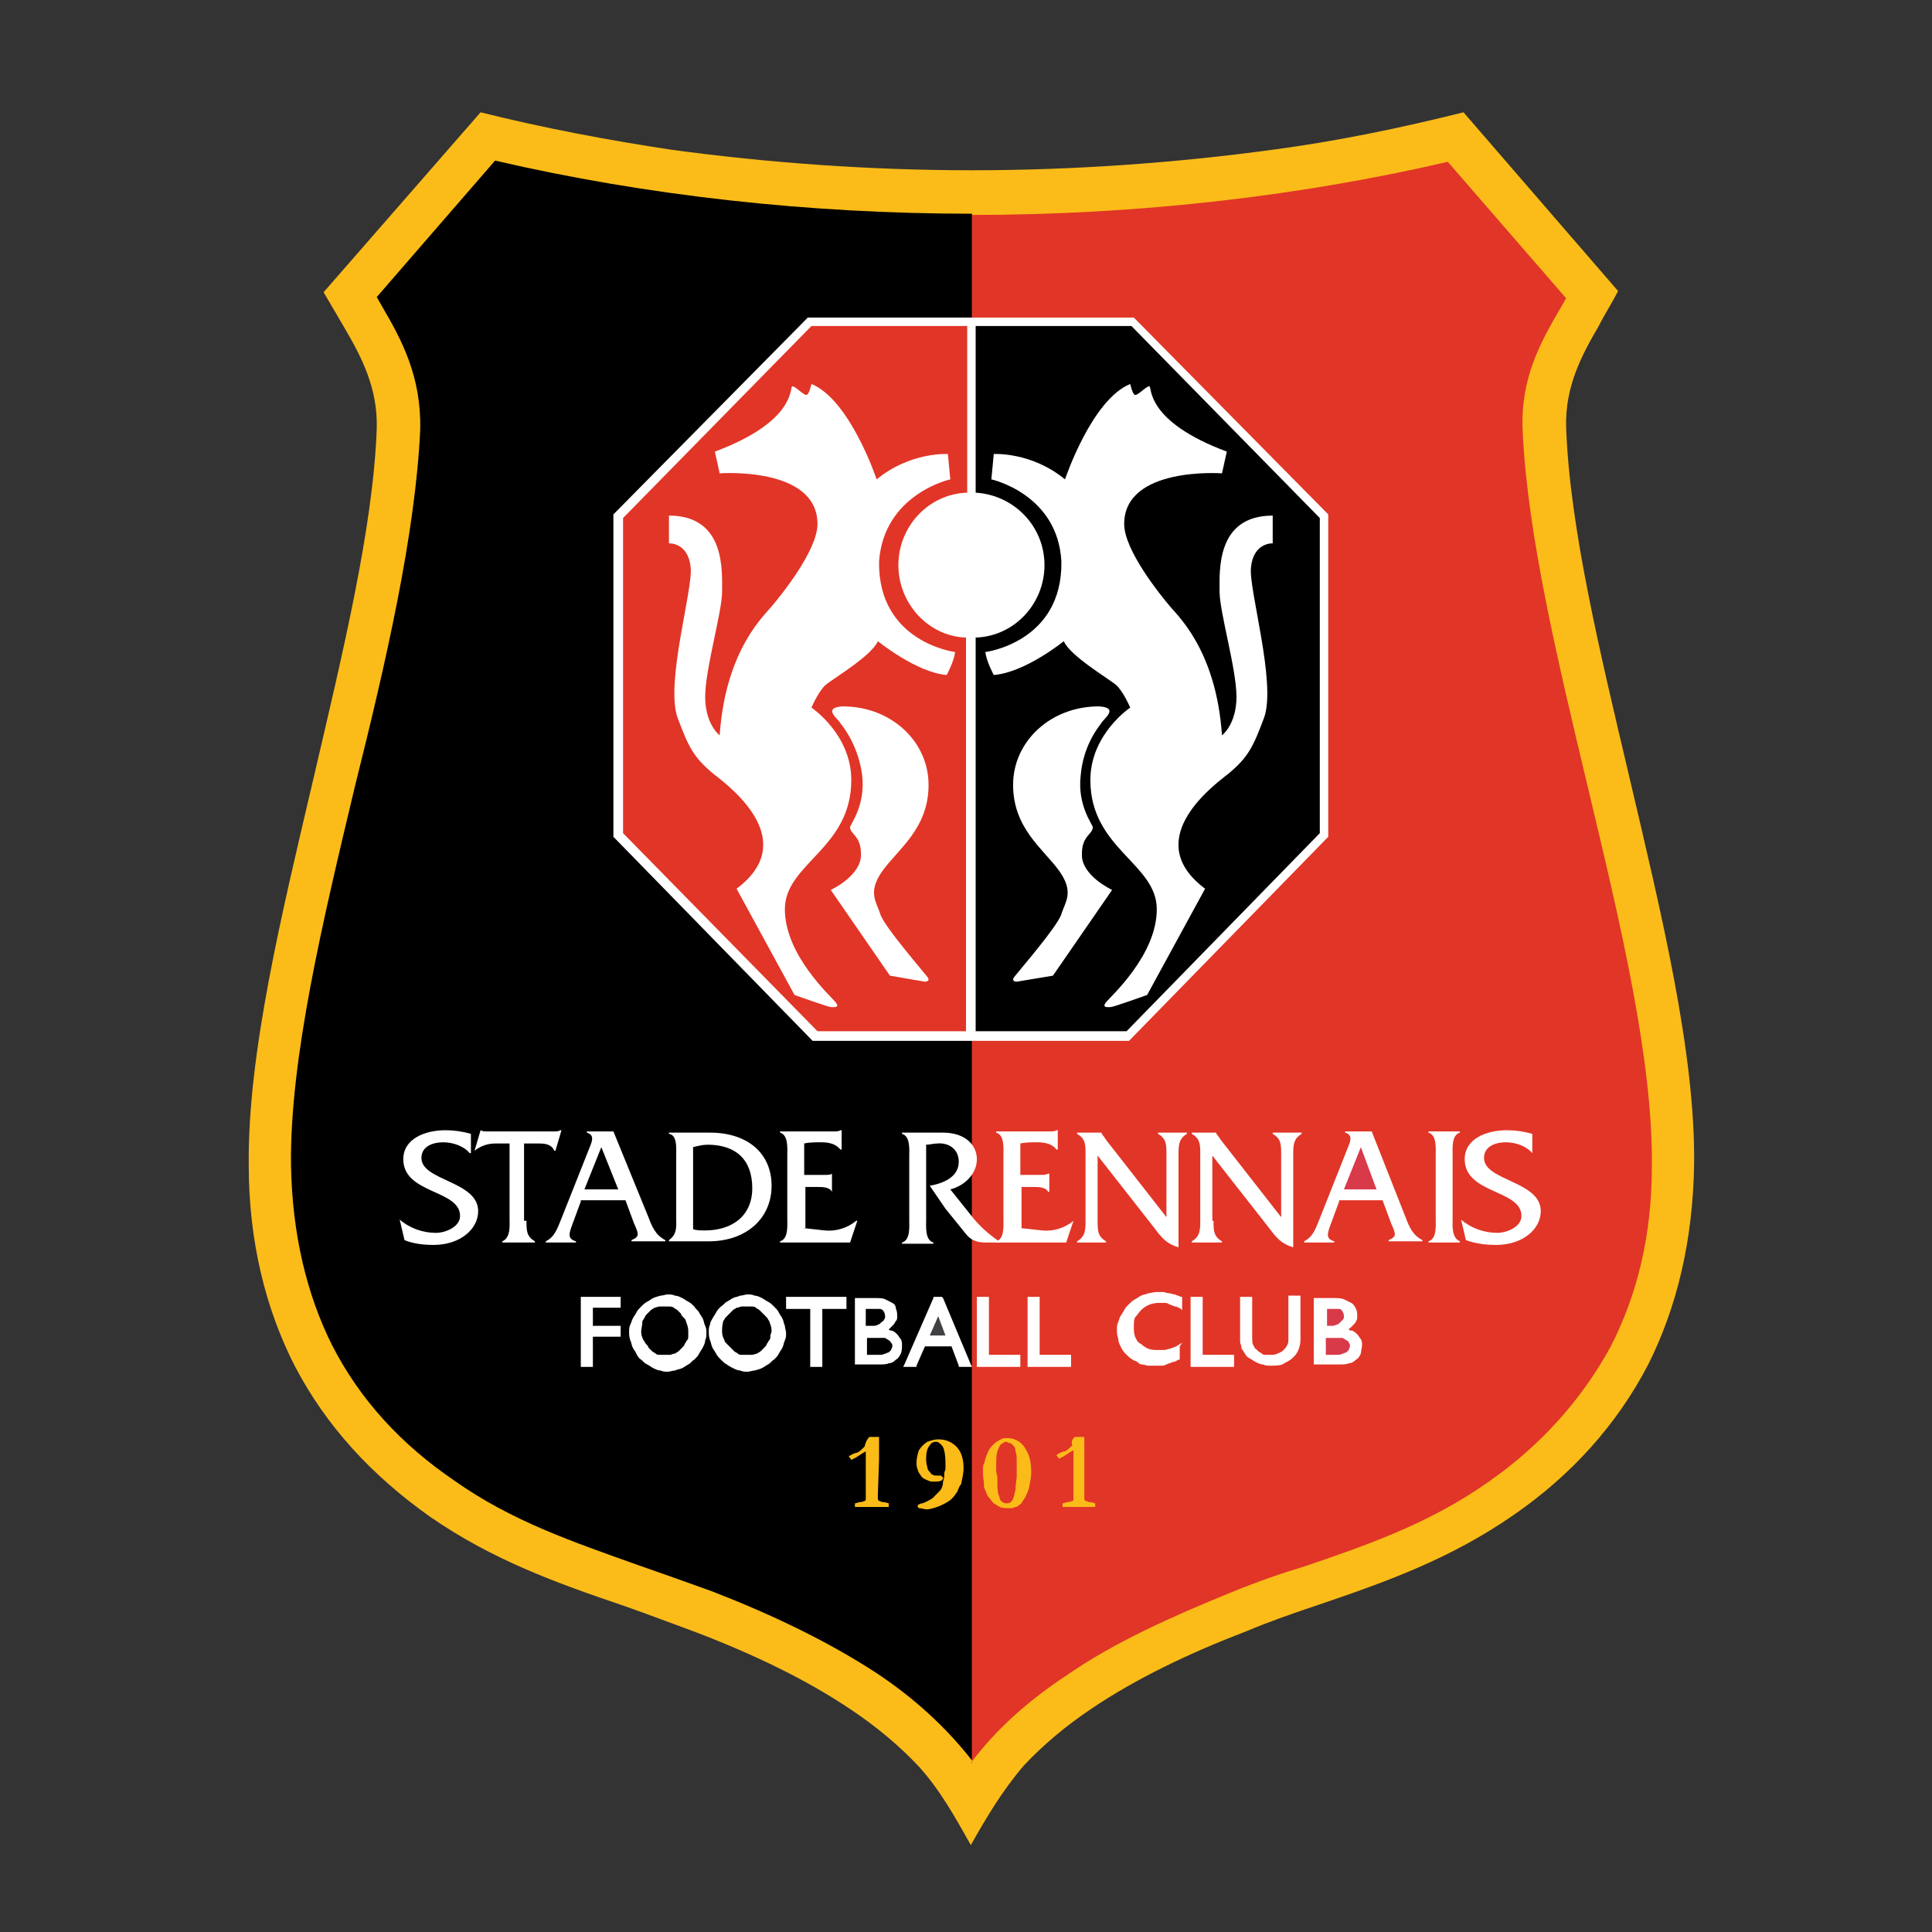 <?xml version="1.0" encoding="utf-8"?>
<!-- Generator: Adobe Illustrator 19.1.0, SVG Export Plug-In . SVG Version: 6.00 Build 0)  -->
<svg version="1.1" id="Layer_1" xmlns="http://www.w3.org/2000/svg" xmlns:xlink="http://www.w3.org/1999/xlink" x="0px" y="0px"
	 viewBox="0 0 160 160" style="enable-background:new 0 0 160 160;" xml:space="preserve">
<rect x="0" y="0" width="160" height="160" fill="#333333" stroke="none"/>
<style type="text/css">
	.st0{fill-rule:evenodd;clip-rule:evenodd;fill:#FBBC19;}
	.st1{fill-rule:evenodd;clip-rule:evenodd;}
	.st2{fill-rule:evenodd;clip-rule:evenodd;fill:#E13527;}
	.st3{fill-rule:evenodd;clip-rule:evenodd;fill:#FFFFFF;}
	.st4{fill-rule:evenodd;clip-rule:evenodd;fill:#D83A4A;}
	.st5{fill-rule:evenodd;clip-rule:evenodd;fill:#414042;}
</style>
<g>
	<path class="st0" d="M80.4,152.8c-1.3-2.3-2.5-4.5-4.3-6.5c-1.6-1.7-3.5-3.3-5.6-4.7c-3.7-2.5-8.1-4.6-12.8-6.4
		c-1.9-0.7-4-1.5-6-2.2c-5.6-1.9-10.9-3.8-16.1-7.4c-4.8-3.4-8.6-7.5-11.2-12.5c-2.4-4.7-3.8-10.3-3.8-16.6
		c-0.1-9.2,2.7-20.7,5.4-32.2c2.4-10.3,4.9-20.6,5.2-28.8c0.1-3.4-1.3-6-2.7-8.4c-0.6-1-1.1-1.9-1.7-2.9L39.8,9.3
		c5.2,1.3,10.5,2.3,15.8,3.1c8.1,1.1,16.5,1.7,24.9,1.7c8.4,0,16.8-0.6,24.9-1.7c5.3-0.7,10.6-1.8,15.8-3.1L134,24.1
		c-0.5,1-1.1,1.9-1.6,2.9c-1.4,2.4-2.8,5-2.7,8.4c0.3,8.3,2.8,18.6,5.2,28.8c2.7,11.5,5.5,23,5.4,32.2c-0.1,6.3-1.4,11.8-3.8,16.6
		c-2.6,5-6.4,9.2-11.2,12.5c-5.2,3.6-10.5,5.5-16.1,7.4c-2.1,0.7-4.1,1.4-6,2.2c-4.7,1.8-9.1,3.9-12.8,6.4c-2.1,1.4-4,3-5.6,4.7
		C83,148.3,81.7,150.5,80.4,152.8L80.4,152.8z"/>
	<path class="st1" d="M41,13.3l-9.8,11.3c0.1,0.2,0.3,0.5,0.4,0.7c1.7,2.9,3.3,5.9,3.2,10.3c-0.4,8.6-2.8,19.1-5.4,29.5
		c-2.7,11.3-5.4,22.6-5.3,31.4c0.1,5.7,1.3,10.7,3.4,14.9c2.3,4.5,5.7,8.2,10.1,11.2c4.8,3.4,9.9,5.1,15.2,7c2,0.7,4,1.4,6.2,2.2h0
		c4.9,1.9,9.5,4.1,13.5,6.7c3.2,2.1,5.9,4.6,8,7.3V17.7C67,17.7,53.5,16.2,41,13.3L41,13.3z"/>
	<path class="st2" d="M80.4,146c2.1-2.8,4.8-5.2,8-7.3c3.9-2.7,8.6-4.8,13.5-6.8c2.2-0.9,4.2-1.6,6.2-2.2c5.3-1.8,10.4-3.6,15.2-7
		c4.3-3,7.7-6.8,10.1-11.2c2.2-4.3,3.4-9.2,3.4-14.9c0.1-8.8-2.6-20.1-5.3-31.4c-2.5-10.5-5-20.9-5.4-29.5
		c-0.2-4.4,1.5-7.4,3.2-10.3c0.1-0.2,0.3-0.5,0.4-0.7l-9.8-11.3c-12.5,2.9-25.9,4.4-39.4,4.4V146L80.4,146z"/>
	<path class="st3" d="M108.8,113.2v-5.7h1.7c0.3,0,0.5,0,0.8,0.1c0.2,0.1,0.4,0.2,0.6,0.3c0.2,0.1,0.3,0.3,0.4,0.5
		c0.1,0.2,0.1,0.4,0.1,0.6c0,0.2,0,0.3-0.1,0.4c0,0.1-0.1,0.2-0.2,0.3c-0.1,0.1-0.2,0.2-0.3,0.3c-0.1,0-0.1,0.1-0.1,0.1
		c0.1,0.1,0.2,0.1,0.3,0.1c0.2,0.1,0.3,0.2,0.4,0.3c0.1,0.1,0.2,0.3,0.3,0.4c0.1,0.2,0.1,0.3,0.1,0.5c0,0.2-0.1,0.5-0.1,0.7
		c-0.1,0.2-0.2,0.4-0.4,0.5c-0.2,0.2-0.4,0.3-0.6,0.3c-0.2,0.1-0.5,0.1-0.8,0.1H108.8L108.8,113.2z"/>
	<path class="st4" d="M109.8,109.8h0.4c0.2,0,0.3,0,0.5-0.1c0.1,0,0.2-0.1,0.3-0.2c0.1-0.1,0.1-0.1,0.2-0.2c0.1-0.1,0.1-0.2,0.1-0.3
		c0-0.2-0.1-0.4-0.2-0.5c-0.1-0.1-0.1-0.1-0.2-0.1c-0.1,0-0.3,0-0.4,0h-0.6V109.8L109.8,109.8z"/>
	<path class="st4" d="M109.8,110.7v1.5h0.9c0.2,0,0.3,0,0.5-0.1c0.1,0,0.2-0.1,0.3-0.1c0.1-0.1,0.1-0.1,0.2-0.2
		c0-0.1,0.1-0.2,0.1-0.3c0-0.1,0-0.2-0.1-0.3c0-0.1-0.1-0.2-0.2-0.2c-0.1-0.1-0.2-0.1-0.3-0.2c-0.1,0-0.3,0-0.5,0H109.8L109.8,110.7
		z"/>
	<path class="st3" d="M102.7,107.4h1v3.3c0,0.3,0,0.6,0.1,0.7c0,0.1,0.1,0.1,0.1,0.2c0,0.1,0.1,0.1,0.1,0.1c0.1,0.1,0.2,0.2,0.2,0.2
		c0.1,0.1,0.2,0.1,0.3,0.2c0.1,0.1,0.2,0.1,0.3,0.1c0.1,0,0.2,0,0.4,0c0.2,0,0.4,0,0.6-0.1c0.2-0.1,0.3-0.1,0.5-0.3
		c0.1-0.1,0.2-0.2,0.3-0.4c0.1-0.2,0.1-0.3,0.1-0.5v-3.6h1v3.6c0,0.6-0.2,1.2-0.7,1.6c-0.2,0.2-0.5,0.3-0.8,0.5
		c-0.3,0.1-0.6,0.1-1,0.1c-0.2,0-0.4,0-0.6-0.1c-0.2,0-0.4-0.1-0.6-0.2c-0.2-0.1-0.3-0.2-0.5-0.3c-0.2-0.1-0.3-0.2-0.4-0.4
		c-0.1-0.1-0.1-0.2-0.2-0.3c-0.1-0.1-0.1-0.2-0.1-0.3c0-0.1-0.1-0.2-0.1-0.4c0-0.2,0-0.3,0-0.6V107.4L102.7,107.4z"/>
	<polygon class="st3" points="98.6,113.2 98.6,107.4 99.6,107.4 99.6,112.2 102.2,112.2 102.2,113.2 98.6,113.2 	"/>
	<path class="st3" d="M97.7,111.5v1.1l-0.1,0c-0.2,0.1-0.3,0.2-0.5,0.2c-0.2,0.1-0.3,0.1-0.5,0.2c-0.2,0.1-0.3,0.1-0.5,0.1
		c-0.2,0-0.3,0-0.5,0c-0.2,0-0.3,0-0.5,0c-0.2,0-0.3-0.1-0.5-0.1c-0.2,0-0.3-0.1-0.4-0.2c-0.1-0.1-0.3-0.1-0.4-0.2
		c-0.2-0.1-0.4-0.3-0.6-0.5c-0.2-0.2-0.3-0.4-0.4-0.6c-0.1-0.2-0.2-0.4-0.2-0.7c-0.1-0.2-0.1-0.5-0.1-0.7c0-0.2,0-0.4,0.1-0.6
		c0.1-0.2,0.1-0.4,0.2-0.5c0.1-0.2,0.2-0.3,0.3-0.5c0.1-0.2,0.2-0.3,0.4-0.5c0.1-0.1,0.3-0.3,0.5-0.4c0.2-0.1,0.3-0.2,0.5-0.3
		c0.2-0.1,0.4-0.1,0.6-0.2c0.2,0,0.4-0.1,0.7-0.1c0.2,0,0.3,0,0.5,0c0.2,0,0.3,0.1,0.5,0.1c0.2,0,0.3,0.1,0.5,0.1
		c0.2,0.1,0.3,0.1,0.5,0.2l0.1,0v1.1l-0.1-0.1c-0.2-0.1-0.3-0.2-0.5-0.2c-0.2-0.1-0.3-0.1-0.5-0.2c-0.1-0.1-0.3-0.1-0.4-0.1
		c-0.1,0-0.3,0-0.4,0c-0.6,0-1.1,0.2-1.5,0.6c-0.2,0.2-0.3,0.4-0.5,0.6c-0.1,0.2-0.1,0.5-0.1,0.8c0,0.3,0,0.5,0.1,0.8
		c0.1,0.2,0.2,0.5,0.5,0.6c0.2,0.2,0.4,0.3,0.6,0.4c0.3,0.1,0.5,0.1,0.8,0.1c0.2,0,0.3,0,0.5,0c0.2,0,0.3-0.1,0.5-0.1
		c0.2-0.1,0.3-0.1,0.5-0.2c0.2-0.1,0.3-0.2,0.5-0.3L97.7,111.5L97.7,111.5z"/>
	<polygon class="st3" points="85.1,113.2 85.1,107.4 86.1,107.4 86.1,112.2 88.7,112.2 88.7,113.2 85.1,113.2 	"/>
	<polygon class="st3" points="80.9,113.2 80.9,107.4 81.9,107.4 81.9,112.2 84.5,112.2 84.5,113.2 80.9,113.2 	"/>
	<polygon class="st3" points="74.8,113.2 74.9,113 77.3,107.5 77.3,107.4 78,107.4 78.1,107.5 80.4,113 80.5,113.2 79.4,113.2 
		79.4,113.1 78.8,111.5 76.6,111.5 75.9,113.1 75.9,113.2 74.8,113.2 	"/>
	<polygon class="st5" points="77,110.6 78.3,110.6 77.7,109 77,110.6 	"/>
	<path class="st3" d="M70.8,113.2v-5.7h1.7c0.3,0,0.6,0,0.8,0.1c0.2,0.1,0.4,0.2,0.6,0.3c0.2,0.1,0.3,0.3,0.3,0.5
		c0.1,0.2,0.1,0.4,0.1,0.6c0,0.2,0,0.3-0.1,0.4c-0.1,0.1-0.1,0.2-0.2,0.3c-0.1,0.1-0.2,0.2-0.3,0.3c0,0-0.1,0.1-0.1,0.1
		c0.1,0.1,0.2,0.1,0.3,0.1c0.2,0.1,0.3,0.2,0.4,0.3c0.1,0.1,0.2,0.3,0.3,0.4c0.1,0.2,0.1,0.3,0.1,0.5c0,0.2,0,0.5-0.1,0.7
		c-0.1,0.2-0.2,0.4-0.4,0.5c-0.2,0.2-0.4,0.3-0.6,0.3c-0.2,0.1-0.5,0.1-0.8,0.1H70.8L70.8,113.2z"/>
	<path class="st1" d="M71.8,109.8h0.4c0.2,0,0.4,0,0.5-0.1c0.1,0,0.2-0.1,0.3-0.2c0.1-0.1,0.2-0.1,0.2-0.2c0.1-0.1,0.1-0.2,0.1-0.3
		c0-0.2-0.1-0.4-0.2-0.5c-0.1-0.1-0.2-0.1-0.3-0.1c-0.1,0-0.2,0-0.4,0h-0.7V109.8L71.8,109.8z"/>
	<path class="st1" d="M71.8,110.7v1.5h1c0.2,0,0.3,0,0.5-0.1c0.1,0,0.2-0.1,0.3-0.1c0.1-0.1,0.1-0.1,0.2-0.2c0-0.1,0.1-0.2,0.1-0.3
		c0-0.1,0-0.2-0.1-0.3c-0.1-0.1-0.1-0.2-0.2-0.2c-0.1-0.1-0.2-0.1-0.3-0.2c-0.2,0-0.3,0-0.5,0H71.8L71.8,110.7z"/>
	<polygon class="st3" points="67.1,113.2 67.1,108.4 65.1,108.4 65.1,107.4 70.1,107.4 70.1,108.4 68.1,108.4 68.1,113.2 
		67.1,113.2 	"/>
	<path class="st3" d="M58.7,110.3c0-0.2,0-0.4,0.1-0.6c0-0.2,0.1-0.3,0.2-0.5c0.1-0.2,0.2-0.3,0.3-0.5c0.1-0.2,0.2-0.3,0.4-0.5
		c0.2-0.1,0.3-0.3,0.5-0.4c0.2-0.1,0.3-0.2,0.5-0.3c0.2-0.1,0.4-0.1,0.6-0.2c0.2,0,0.4-0.1,0.6-0.1c0.2,0,0.4,0,0.6,0.1
		c0.2,0,0.4,0.1,0.6,0.2c0.2,0.1,0.3,0.2,0.5,0.3c0.2,0.1,0.3,0.2,0.5,0.4c0.2,0.2,0.3,0.3,0.4,0.5c0.1,0.2,0.2,0.3,0.3,0.5
		c0.1,0.2,0.1,0.4,0.2,0.6c0,0.2,0.1,0.4,0.1,0.6c0,0.2,0,0.4-0.1,0.6c-0.1,0.2-0.1,0.4-0.2,0.6c-0.1,0.2-0.2,0.3-0.3,0.5
		c-0.1,0.2-0.2,0.3-0.4,0.5c-0.2,0.1-0.3,0.3-0.5,0.4c-0.2,0.1-0.3,0.2-0.5,0.3c-0.2,0.1-0.3,0.1-0.6,0.2c-0.2,0-0.4,0.1-0.6,0.1
		c-0.2,0-0.4,0-0.6-0.1c-0.2,0-0.4-0.1-0.6-0.2c-0.2-0.1-0.4-0.2-0.5-0.3c-0.2-0.1-0.3-0.2-0.5-0.4c-0.1-0.1-0.3-0.3-0.4-0.5
		c-0.1-0.2-0.2-0.3-0.3-0.5c-0.1-0.2-0.1-0.4-0.2-0.6C58.7,110.7,58.7,110.5,58.7,110.3L58.7,110.3z"/>
	<path class="st1" d="M59.8,110.3c0,0.3,0.1,0.5,0.2,0.7c0,0.1,0.1,0.2,0.2,0.3c0.1,0.1,0.2,0.2,0.3,0.3c0.1,0.1,0.2,0.2,0.3,0.3
		c0.1,0.1,0.2,0.1,0.3,0.2c0.1,0.1,0.2,0.1,0.4,0.1c0.1,0,0.3,0,0.4,0c0.1,0,0.3,0,0.4,0c0.1,0,0.3-0.1,0.4-0.1
		c0.1-0.1,0.2-0.1,0.3-0.2c0.1-0.1,0.2-0.2,0.3-0.3c0.1-0.1,0.2-0.2,0.2-0.3c0.1-0.1,0.1-0.2,0.2-0.3c0.1-0.1,0.1-0.2,0.1-0.4
		c0-0.1,0.1-0.2,0.1-0.4c0-0.3-0.1-0.5-0.2-0.8c-0.1-0.1-0.1-0.2-0.2-0.3c-0.1-0.1-0.2-0.2-0.3-0.3c-0.1-0.1-0.2-0.2-0.3-0.3
		c-0.1-0.1-0.2-0.1-0.3-0.2c-0.1-0.1-0.2-0.1-0.4-0.1c-0.1,0-0.2,0-0.4,0c-0.1,0-0.3,0-0.4,0c-0.1,0-0.2,0.1-0.4,0.1
		c-0.1,0.1-0.2,0.1-0.3,0.2c-0.1,0.1-0.2,0.2-0.3,0.3c-0.1,0.1-0.2,0.2-0.3,0.3c-0.1,0.1-0.1,0.2-0.2,0.3
		C59.8,109.8,59.8,110,59.8,110.3L59.8,110.3z"/>
	<path class="st3" d="M52.1,110.3c0-0.2,0-0.4,0.1-0.6c0.1-0.2,0.1-0.3,0.2-0.5c0.1-0.2,0.2-0.3,0.3-0.5c0.1-0.2,0.2-0.3,0.4-0.5
		c0.1-0.1,0.3-0.3,0.5-0.4c0.2-0.1,0.3-0.2,0.5-0.3c0.2-0.1,0.3-0.1,0.6-0.2c0.2,0,0.4-0.1,0.6-0.1c0.2,0,0.4,0,0.6,0.1
		c0.2,0,0.4,0.1,0.6,0.2c0.2,0.1,0.3,0.2,0.5,0.3c0.2,0.1,0.3,0.2,0.5,0.4c0.1,0.2,0.3,0.3,0.4,0.5c0.1,0.2,0.2,0.3,0.3,0.5
		c0.1,0.2,0.1,0.4,0.2,0.6c0.1,0.2,0.1,0.4,0.1,0.6c0,0.2,0,0.4-0.1,0.6c0,0.2-0.1,0.4-0.2,0.6c-0.1,0.2-0.2,0.3-0.3,0.5
		c-0.1,0.2-0.2,0.3-0.4,0.5c-0.2,0.1-0.3,0.3-0.5,0.4c-0.2,0.1-0.3,0.2-0.5,0.3c-0.2,0.1-0.4,0.1-0.6,0.2c-0.2,0-0.4,0.1-0.6,0.1
		c-0.2,0-0.4,0-0.6-0.1c-0.2,0-0.4-0.1-0.6-0.2c-0.2-0.1-0.3-0.2-0.5-0.3c-0.2-0.1-0.3-0.2-0.5-0.4c-0.2-0.1-0.3-0.3-0.4-0.5
		c-0.1-0.2-0.2-0.3-0.3-0.5c-0.1-0.2-0.1-0.4-0.2-0.6C52.1,110.7,52.1,110.5,52.1,110.3L52.1,110.3z"/>
	<path class="st1" d="M53.1,110.3c0,0.3,0.1,0.5,0.2,0.7c0.1,0.1,0.1,0.2,0.2,0.3c0.1,0.1,0.2,0.2,0.2,0.3c0.1,0.1,0.2,0.2,0.3,0.3
		c0.1,0.1,0.2,0.1,0.3,0.2c0.1,0.1,0.2,0.1,0.4,0.1c0.1,0,0.3,0,0.4,0c0.1,0,0.3,0,0.4,0c0.1,0,0.2-0.1,0.4-0.1
		c0.1-0.1,0.2-0.1,0.3-0.2c0.1-0.1,0.2-0.2,0.3-0.3c0.1-0.1,0.2-0.2,0.2-0.3c0.1-0.1,0.1-0.2,0.2-0.3c0.1-0.1,0.1-0.2,0.1-0.4
		c0-0.1,0-0.2,0-0.4c0-0.3-0.1-0.5-0.2-0.8c0-0.1-0.1-0.2-0.2-0.3c-0.1-0.1-0.2-0.2-0.2-0.3c-0.1-0.1-0.2-0.2-0.3-0.3
		c-0.1-0.1-0.2-0.1-0.3-0.2c-0.1-0.1-0.3-0.1-0.4-0.1c-0.1,0-0.3,0-0.4,0c-0.1,0-0.3,0-0.4,0c-0.1,0-0.3,0.1-0.4,0.1
		c-0.1,0.1-0.2,0.1-0.3,0.2c-0.1,0.1-0.2,0.2-0.3,0.3c-0.1,0.1-0.2,0.2-0.2,0.3c-0.1,0.1-0.1,0.2-0.2,0.3
		C53.2,109.8,53.1,110,53.1,110.3L53.1,110.3z"/>
	<polygon class="st3" points="48.1,113.2 48.1,107.4 51.4,107.4 51.4,108.3 49.1,108.3 49.1,109.8 51.4,109.8 51.4,110.7 
		49.1,110.7 49.1,113.2 48.1,113.2 	"/>
	<path class="st0" d="M89,119c0,0,0.1,0,0.3,0h0.2h0.3c0,0.1,0,0.2,0,0.2c0,0,0,0.1,0,0.1c0,0.1,0,0.2,0,0.5v0.7v0.4l0,2.9v0.3
		c0,0.1,0,0.1,0.1,0.2c0.1,0,0.2,0.1,0.3,0.1c0.1,0,0.2,0,0.5,0.1c0,0,0,0.1,0,0.1c0,0,0,0.1,0,0.2h-0.2c-0.1,0-0.3,0-0.6,0
		c-0.2,0-0.3,0-0.3,0c-0.1,0-0.3,0-0.8,0c-0.1,0-0.1,0-0.1,0h-0.1l-0.1,0l-0.1,0l-0.2,0c0,0-0.1,0-0.2,0c0-0.1,0-0.1,0-0.2
		c0,0,0-0.1,0-0.1c0.1,0,0.3-0.1,0.4-0.1c0.2,0,0.4-0.1,0.4-0.1c0.1,0,0.1-0.1,0.1-0.2v-0.3l0-0.3l0-0.7v-0.2c0,0,0-0.1,0-0.3
		c0-0.1,0-0.1,0-0.2c0,0,0-0.1,0-0.3l0-0.2c0-0.2,0-0.3,0-0.3c0,0,0-0.1,0-0.1V121l0-0.3l0-0.1c0-0.1,0-0.1,0-0.2c0-0.1,0-0.2,0-0.3
		c-0.2,0.1-0.5,0.3-0.8,0.5c0,0-0.2,0.1-0.4,0.2c-0.1-0.2-0.2-0.2-0.2-0.3c0.3-0.2,0.5-0.3,0.7-0.3c0.2-0.1,0.4-0.3,0.6-0.5
		C88.7,119.4,88.8,119.2,89,119L89,119z"/>
	<path class="st0" d="M81.4,121.9c0-0.3,0-0.6,0.1-0.7c0.1-0.4,0.2-0.7,0.3-0.9c0.1-0.3,0.3-0.5,0.5-0.7c0.2-0.2,0.4-0.3,0.6-0.4
		c0.1-0.1,0.3-0.1,0.6-0.1c0.3,0,0.6,0.1,0.9,0.3s0.5,0.5,0.7,0.9c0.2,0.4,0.3,1,0.3,1.6c0,0.5-0.1,0.9-0.2,1.4
		c-0.1,0.3-0.2,0.5-0.3,0.7c-0.1,0.2-0.3,0.4-0.3,0.5c-0.2,0.1-0.3,0.3-0.5,0.3c-0.2,0.1-0.3,0.1-0.5,0.1c-0.3,0-0.6,0-0.8-0.1
		c-0.2-0.1-0.3-0.2-0.5-0.3c-0.2-0.2-0.3-0.4-0.5-0.6c-0.1-0.2-0.2-0.5-0.3-0.7C81.5,122.7,81.4,122.4,81.4,121.9L81.4,121.9z"/>
	<path class="st0" d="M76.1,124.9c-0.1-0.1-0.1-0.1-0.1-0.2c0,0,0-0.1,0.1-0.1c0,0,0.1-0.1,0.3-0.1c0.3-0.1,0.6-0.3,0.8-0.4
		c0.2-0.2,0.4-0.4,0.6-0.6c0.2-0.2,0.3-0.5,0.3-0.8c0.1-0.3,0.1-0.5,0.1-0.6c0-0.1,0-0.2,0.1-0.4c0-0.1,0-0.3,0-0.5
		c0-0.7-0.1-1.3-0.3-1.5c-0.2-0.2-0.3-0.3-0.5-0.3c-0.2,0-0.4,0.1-0.5,0.3c-0.2,0.2-0.3,0.6-0.3,1c0,0.3,0,0.5,0.1,0.8
		c0,0.2,0.1,0.3,0.2,0.4c0.1,0.1,0.1,0.2,0.2,0.2c0.1,0.1,0.2,0.1,0.4,0.1c0.1,0,0.2,0,0.2,0l0.1,0c0,0,0.1,0,0.1,0.1
		c0.1,0,0.1,0.1,0.1,0.1c0,0.1-0.1,0.2-0.1,0.2c-0.2,0.1-0.4,0.1-0.6,0.1c-0.2,0-0.2,0-0.3,0c-0.3-0.1-0.5-0.2-0.5-0.2
		c-0.2-0.1-0.3-0.2-0.4-0.4c-0.1-0.1-0.2-0.3-0.2-0.4c-0.1-0.2-0.1-0.4-0.1-0.6c0-0.3,0.1-0.7,0.2-1c0.2-0.3,0.4-0.5,0.7-0.7
		c0.3-0.1,0.6-0.2,0.9-0.2c0.6,0,1.1,0.2,1.5,0.6c0.4,0.4,0.6,1,0.6,1.8c0,0.4-0.1,0.8-0.2,1.3c-0.1,0.1-0.2,0.3-0.3,0.6
		c-0.2,0.3-0.4,0.6-0.7,0.8c-0.3,0.2-0.7,0.4-1,0.5c-0.3,0.1-0.6,0.2-0.9,0.2C76.2,124.9,76.2,124.9,76.1,124.9L76.1,124.9z"/>
	<path class="st0" d="M72,119c0,0,0.1,0,0.3,0h0.2h0.3c0,0.1,0,0.2,0,0.2c0,0,0,0.1,0,0.1c0,0.1,0,0.2,0,0.5v0.7v0.4l-0.1,2.9v0.3
		c0,0.1,0,0.1,0.1,0.2c0.1,0,0.2,0.1,0.3,0.1c0.1,0,0.2,0,0.5,0.1c0,0,0,0.1,0,0.1c0,0,0,0.1,0,0.2h-0.2c-0.1,0-0.3,0-0.6,0
		c-0.2,0-0.3,0-0.3,0c-0.1,0-0.4,0-0.8,0c-0.1,0-0.1,0-0.1,0h-0.1l-0.2,0l-0.1,0l-0.2,0c0,0-0.1,0-0.2,0c0-0.1,0-0.1,0-0.2
		c0,0,0-0.1,0-0.1c0.1,0,0.3-0.1,0.4-0.1c0.2,0,0.4-0.1,0.4-0.1c0.1,0,0.1-0.1,0.1-0.2l0-0.3l0-0.3v-0.7v-0.2c0,0,0-0.1,0-0.3
		c0-0.1,0-0.1,0-0.2c0,0,0-0.1,0-0.3l0-0.2c0-0.2,0-0.3,0-0.3c0,0,0-0.1,0-0.1l0-0.1l0-0.3l0-0.1c0-0.1,0-0.1,0-0.2
		c0-0.1,0-0.2,0-0.3c-0.2,0.1-0.5,0.3-0.8,0.5c0,0-0.2,0.1-0.4,0.2c-0.1-0.2-0.2-0.2-0.2-0.3c0.3-0.2,0.6-0.3,0.7-0.3
		c0.2-0.1,0.4-0.3,0.6-0.5C71.7,119.4,71.8,119.2,72,119L72,119z"/>
	<path class="st2" d="M82.6,122.5c0,0.6,0,1.1,0.1,1.3c0.1,0.2,0.1,0.4,0.2,0.5c0.1,0.1,0.3,0.2,0.4,0.2c0.1,0,0.3,0,0.4-0.1
		c0.1-0.1,0.2-0.2,0.2-0.3c0.1-0.2,0.1-0.4,0.2-0.7c0-0.5,0.1-0.9,0.1-1.1v-0.6V121c0-0.3,0-0.6-0.1-0.8c0-0.3-0.1-0.4-0.2-0.5
		c-0.1-0.1-0.2-0.2-0.3-0.2c-0.1,0-0.2-0.1-0.3-0.1c-0.1,0-0.2,0.1-0.4,0.2c-0.1,0.1-0.2,0.3-0.3,0.6c-0.1,0.3-0.1,0.7-0.1,1.4v0.3
		C82.6,122.2,82.6,122.4,82.6,122.5L82.6,122.5z"/>
	<polygon class="st3" points="93.7,26.3 66.9,26.3 50.8,42.6 50.8,69.3 67.3,86.2 93.5,86.2 110,69.3 110,42.6 93.9,26.3 93.7,26.3 
			"/>
	<path class="st2" d="M74.4,46.8c0-3.2,2.5-5.9,5.7-6V27H67.2L51.6,42.9V69l16.1,16.4H80V52.8C76.9,52.7,74.4,50,74.4,46.8
		L74.4,46.8z"/>
	<path class="st1" d="M93.7,27H80.8v13.8c3.2,0.2,5.7,2.8,5.7,6c0,3.2-2.5,5.9-5.7,6v32.6h12.5L109.3,69V42.9L93.7,27L93.7,27z"/>
	<path class="st3" d="M82.1,39.7l0.2-2.1c0,0,3.1-0.2,5.9,2.1c0,0,2.2-6.6,5.4-7.9c0,0,0.2,0.9,0.4,0.9c0.2,0.1,1-0.8,1.2-0.7
		c0.2,0.1-0.3,2.9,6.4,5.4l-0.4,1.8c0,0-8.1-0.6-8.1,4.2c0,2.2,3.1,6,3.7,6.7c0.5,0.7,3.9,3.5,4.4,10.8c0,0,1.2-0.9,1.2-3.2
		c0-2.3-1.4-7-1.4-8.7c0-1.7-0.3-6.3,4.4-6.3V45c0,0-1.6-0.1-1.8,2c-0.2,1.8,2.1,9.5,1.1,12.4c-0.9,2.4-1.3,3.3-3,4.7
		c-1.7,1.3-7.1,5.6-1.9,9.5l-4.8,8.8c0,0-2.8,1-3,1c-0.2,0-0.8,0.1-0.4-0.4c0.4-0.5,4.2-3.9,4.2-7.7c0-3.8-5.5-5-5.5-10.7
		c0-3.8,3.3-6,3.3-6s-0.6-1.4-1.2-1.9c-0.6-0.5-3.8-2.4-4.3-3.6c0,0-3.2,2.6-5.8,2.8c0,0-0.6-1.1-0.7-1.9c0,0,6.4-0.8,6.3-7.5
		C87.6,40.9,82.1,39.7,82.1,39.7L82.1,39.7z"/>
	<path class="st3" d="M78.7,39.7l-0.2-2.1c0,0-3.1-0.2-5.9,2.1c0,0-2.2-6.6-5.4-7.9c0,0-0.2,0.9-0.4,0.9c-0.2,0.1-1-0.8-1.2-0.7
		c-0.2,0.1,0.3,2.9-6.4,5.4l0.4,1.8c0,0,8.1-0.6,8.1,4.2c0,2.2-3.1,6-3.7,6.7c-0.5,0.7-3.9,3.5-4.4,10.8c0,0-1.2-0.9-1.2-3.2
		c0-2.3,1.4-7,1.4-8.7c0-1.7,0.3-6.3-4.4-6.3V45c0,0,1.6-0.1,1.8,2c0.2,1.8-2.1,9.5-1.1,12.4c0.9,2.4,1.3,3.3,3,4.7
		c1.7,1.3,7.1,5.6,1.9,9.5l4.8,8.8c0,0,2.8,1,3,1c0.2,0,0.8,0.1,0.4-0.4c-0.4-0.5-4.2-3.9-4.2-7.7c0-3.8,5.5-5,5.5-10.7
		c0-3.8-3.3-6-3.3-6s0.6-1.4,1.2-1.9c0.6-0.5,3.8-2.4,4.3-3.6c0,0,3.2,2.6,5.7,2.8c0,0,0.6-1.1,0.7-1.9c0,0-6.4-0.8-6.3-7.5
		C73.2,40.9,78.7,39.7,78.7,39.7L78.7,39.7z"/>
	<path class="st3" d="M68.8,73.7l4.9,7.1l2.9,0.5c0,0,0.5,0,0.2-0.4c-0.3-0.4-3.6-4.2-3.9-5.2c-0.3-1-1.1-1.8,0.2-3.6
		c1.3-1.8,3.8-3.5,3.8-7.1c0-3.6-3.1-6.5-7.1-6.5c-1.8,0.1-0.3,1.1-0.2,1.4c0.4,0.5,1.5,2,1.8,4.3c0.3,2.5-1,4.1-1,4.3
		c0,0.6,0.9,0.7,0.9,2.2C71.4,72.5,68.8,73.7,68.8,73.7L68.8,73.7z"/>
	<path class="st3" d="M92.1,73.7l-4.9,7.1l-3,0.5c0,0-0.5,0-0.2-0.4c0.3-0.4,3.6-4.2,3.9-5.2c0.3-1,1.1-1.8-0.2-3.6
		c-1.3-1.8-3.8-3.5-3.8-7.1c0-3.6,3.1-6.5,7.1-6.5c1.8,0.1,0.3,1.1,0.2,1.4c-0.4,0.5-1.5,2-1.7,4.3c-0.3,2.5,1,4.1,1,4.3
		c0,0.6-0.9,0.7-0.9,2.2C89.5,72.5,92.1,73.7,92.1,73.7L92.1,73.7z"/>
	<path class="st3" d="M126.9,95.5c-0.5-0.6-1.4-0.9-2.2-0.9c-0.8,0-1.8,0.3-1.8,1.3c0,1.9,4.7,1.9,4.7,4.4c0,1.5-1.5,2.8-3.7,2.8
		c-0.8,0-1.7-0.1-2.5-0.4l-0.4-1.7c0.8,0.7,1.9,1.1,3,1.1c0.8,0,2-0.5,2-1.4c0-2.2-4.7-1.8-4.7-4.7c0-1.7,1.8-2.4,3.5-2.4
		c0.7,0,1.4,0.1,2.1,0.3V95.5L126.9,95.5z"/>
	<path class="st3" d="M118.9,95.7c0-0.6,0.1-1.7-0.6-1.9v-0.1h2.6v0.1c-0.7,0.2-0.6,1.3-0.6,1.9v5.2c0,0.6-0.1,1.6,0.6,1.9v0.1h-2.6
		v-0.1c0.7-0.2,0.6-1.3,0.6-1.9V95.7L118.9,95.7z"/>
	<path class="st3" d="M110.9,99.5l-0.7,1.9c-0.3,0.8-0.4,1.2,0.3,1.4v0.1H108v-0.1c0.8-0.4,1-1.2,1.3-1.9l2.3-5.8
		c0.2-0.5,0.5-1.1-0.2-1.3v-0.1h2.2l2.8,7.1c0.3,0.8,0.6,1.5,1.4,1.9v0.1H115v-0.1c0.7-0.3,0.6-0.5,0.2-1.4l-0.7-1.9H110.9
		L110.9,99.5z"/>
	<polygon class="st4" points="112.7,95 111.3,98.5 114,98.5 112.7,95 	"/>
	<path class="st3" d="M100.5,101.1c0,0.8,0,1.3,0.7,1.7v0.1h-2.5v-0.1c0.7-0.4,0.7-1,0.7-1.7v-5.5c0-0.8,0-1.3-0.7-1.7v-0.1h2v0
		c0.1,0.2,0.1,0.2,0.2,0.3l0.2,0.3l5,6.4v-5.2c0-0.8,0-1.3-0.7-1.7v-0.1h2.4v0.1c-0.7,0.4-0.7,1-0.7,1.7v7.7c-1-0.3-1.4-0.8-2-1.6
		l-4.7-6V101.1L100.5,101.1z"/>
	<path class="st3" d="M90.9,101.1c0,0.8,0,1.3,0.7,1.7v0.1h-2.4v-0.1c0.7-0.4,0.7-1,0.7-1.7v-5.5c0-0.8,0-1.3-0.7-1.7v-0.1h2v0
		c0.1,0.2,0.1,0.2,0.2,0.3l0.2,0.3l5,6.4v-5.2c0-0.8,0-1.3-0.7-1.7v-0.1h2.4v0.1c-0.7,0.4-0.7,1-0.7,1.7v7.7c-1-0.3-1.4-0.8-2-1.6
		l-4.7-6V101.1L90.9,101.1z"/>
	<path class="st3" d="M84.5,101.7l1.8,0.2c0.9,0.1,1.9-0.2,2.6-0.8h0l-0.6,1.8h-5.8v-0.1c0.7-0.2,0.6-1.3,0.6-1.9v-5.2
		c0-0.6,0.1-1.7-0.6-1.9v-0.1h4.4c0.2,0,0.5,0,0.6-0.1h0.1v1.6h-0.1c-0.4-0.5-1-0.6-1.6-0.6c-0.5,0-1,0-1.4,0.1v2.6h1.7
		c0.2,0,0.4,0,0.6-0.1h0.1v1.5h-0.1c-0.2-0.4-0.8-0.4-1.2-0.4h-1V101.7L84.5,101.7z"/>
	<path class="st3" d="M78.1,93.8c1.8,0,2.8,1,2.8,2.2c0,1.2-1,2.2-2.2,2.5l2,2.5c0.6,0.7,1.4,1.4,2.2,1.9h-1.3
		c-0.7,0-1.2-0.2-1.6-0.7l-1.7-2.1l-1.3-1.9c1.1-0.2,2.4-0.7,2.4-2c0-1-0.8-1.6-1.8-1.5c-0.3,0-0.6,0.1-0.9,0.1v6.2
		c0,0.6-0.1,1.7,0.6,1.9v0.1h-2.6v-0.1c0.7-0.2,0.6-1.3,0.6-1.9v-5.2c0-0.6,0.1-1.7-0.6-1.9v-0.1H78.1L78.1,93.8z"/>
	<path class="st3" d="M66.5,101.7l1.8,0.2c0.9,0.1,1.9-0.2,2.6-0.8h0.1l-0.6,1.8h-5.8v-0.1c0.7-0.2,0.6-1.3,0.6-1.9v-5.2
		c0-0.6,0.1-1.7-0.6-1.9v-0.1h4.4c0.2,0,0.5,0,0.6-0.1h0.1v1.6h-0.1c-0.4-0.5-1-0.6-1.6-0.6c-0.5,0-1,0-1.4,0.1v2.6h1.7
		c0.2,0,0.5,0,0.6-0.1h0v1.5h0c-0.2-0.4-0.8-0.4-1.2-0.4h-1V101.7L66.5,101.7z"/>
	<path class="st3" d="M56,95.7c0-0.6,0.1-1.7-0.6-1.8v-0.1h3.4c3.1,0,5.1,1.7,5.1,4.4c0,2.7-2.1,4.6-5.2,4.6h-3.3v-0.1
		c0.7-0.5,0.6-1.1,0.6-1.9V95.7L56,95.7z"/>
	<path class="st3" d="M48.1,99.5l-0.7,1.9c-0.3,0.8-0.4,1.2,0.3,1.4v0.1h-2.5v-0.1c0.8-0.4,1-1.2,1.3-1.9l2.3-5.8
		c0.2-0.5,0.5-1.1-0.2-1.3v-0.1h2.2l2.9,7.1c0.3,0.8,0.6,1.5,1.4,1.9v0.1h-2.8v-0.1c0.7-0.3,0.6-0.5,0.2-1.4l-0.7-1.9H48.1
		L48.1,99.5z"/>
	<polygon class="st1" points="49.8,95 48.4,98.5 51.2,98.5 49.8,95 	"/>
	<path class="st3" d="M43.6,101.1c0,0.8,0,1.3,0.7,1.7v0.1h-2.7v-0.1c0.7-0.3,0.6-1.3,0.6-1.9v-6.2H41c-0.6,0-1.2,0.2-1.7,0.6h0
		l0.5-1.7h0c0.2,0.1,0.3,0.1,0.5,0.1h5.5c0.2,0,0.5,0,0.6-0.1h0.1l-0.5,1.7h-0.1c-0.2-0.5-0.7-0.6-1.2-0.6h-1.3V101.1L43.6,101.1z"
		/>
	<path class="st3" d="M38.9,95.5c-0.5-0.6-1.4-0.9-2.2-0.9c-0.8,0-1.8,0.3-1.8,1.3c0,1.9,4.7,1.9,4.7,4.4c0,1.5-1.5,2.8-3.7,2.8
		c-0.8,0-1.7-0.1-2.4-0.4l-0.4-1.7c0.8,0.7,1.9,1.1,3,1.1c0.8,0,2-0.5,2-1.4c0-2.2-4.7-1.8-4.7-4.7c0-1.7,1.8-2.4,3.5-2.4
		c0.7,0,1.4,0.1,2.1,0.3V95.5L38.9,95.5z"/>
	<path class="st1" d="M57.4,101.8c0.3,0.1,0.7,0.1,1,0.1c2.1,0,3.9-1.1,3.9-3.5c0-2.4-1.4-3.6-3.7-3.6c-0.4,0-0.8,0.1-1.2,0.2V101.8
		L57.4,101.8z"/>
</g>
</svg>
